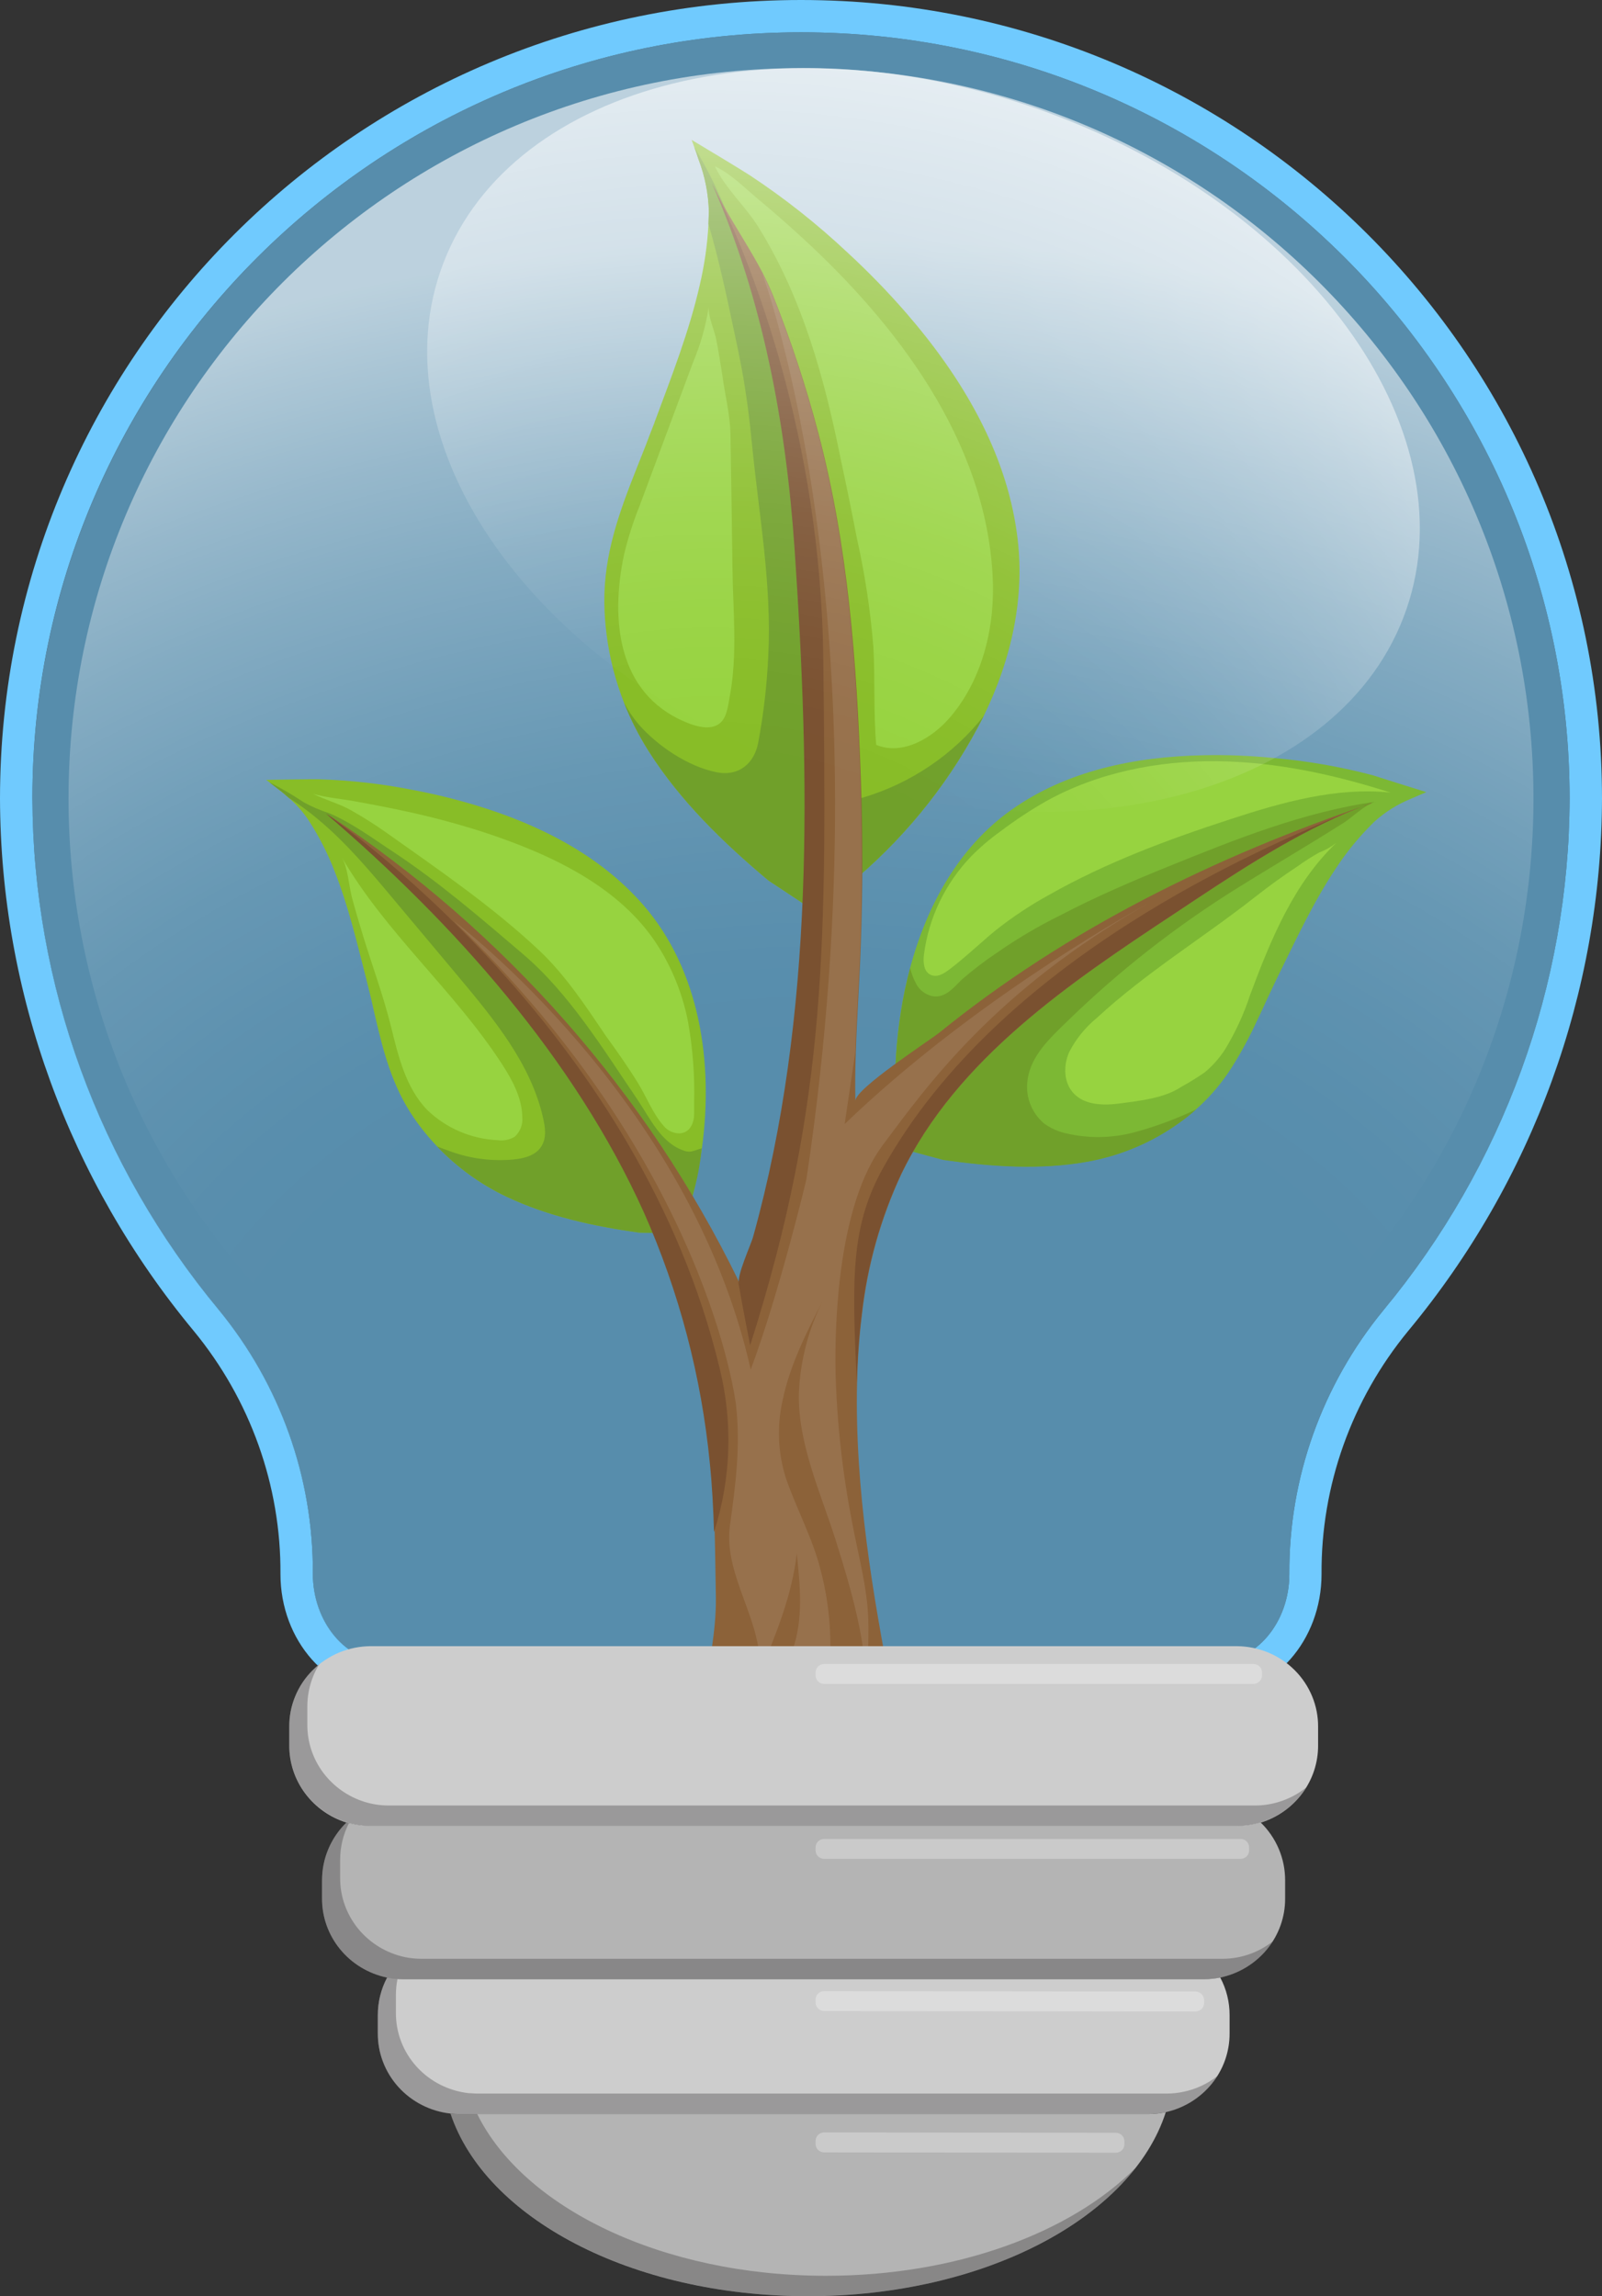 <svg xmlns="http://www.w3.org/2000/svg" width="60" height="86" viewBox="0 0 60 86" fill="none">
  <rect x="0" y="0" width="60" height="86" fill="#333333" stroke="none"/>
  <g clip-path="url(#clip0_48_237)">
    <path d="M30 0C13.433 0 0 13.395 0 29.916C0.02 37.176 2.58 44.211 7.255 49.846C9.377 52.424 10.525 55.642 10.504 58.954C10.504 61.449 12.295 63.468 14.503 63.468H45.497C47.705 63.468 49.496 61.449 49.496 58.954C49.474 55.641 50.622 52.423 52.745 49.843C57.42 44.208 59.98 37.174 60 29.914C60 13.399 46.567 0 30 0ZM51.81 49.076C49.513 51.875 48.269 55.363 48.29 58.954C48.29 60.772 47.039 62.256 45.504 62.256H14.503C12.968 62.256 11.717 60.772 11.717 58.939C11.737 55.345 10.491 51.855 8.19 49.056C3.696 43.638 1.234 36.876 1.213 29.896C1.213 14.087 14.126 1.21 30 1.21C45.874 1.21 58.787 14.087 58.787 29.916C58.766 36.896 56.303 43.658 51.81 49.076Z" fill="#70CAFE"/>
    <path opacity="0.6" d="M14.503 62.271C12.968 62.271 11.717 60.788 11.717 58.954C11.737 55.361 10.492 51.87 8.19 49.072C3.695 43.654 1.233 36.892 1.213 29.912C1.213 14.087 14.126 1.21 30 1.21C45.874 1.21 58.787 14.087 58.787 29.916C58.767 36.896 56.305 43.659 51.81 49.076C49.512 51.874 48.269 55.363 48.29 58.954C48.29 60.774 47.039 62.258 45.504 62.258L14.503 62.271Z" fill="#70CAFE"/>
    <path opacity="0.6" d="M30 57.263C45.151 57.263 57.433 45.015 57.433 29.907C57.433 14.799 45.151 2.552 30 2.552C14.849 2.552 2.567 14.799 2.567 29.907C2.567 45.015 14.849 57.263 30 57.263Z" fill="url(#paint0_radial_48_237)"/>
    <path d="M36.842 26.818C35.686 29.116 34.08 31.169 32.114 32.859C31.603 33.308 31.069 33.731 30.513 34.124L28.781 32.977C27.078 31.55 25.464 29.98 24.29 28.125C23.925 27.549 23.617 26.941 23.368 26.309C23.047 25.489 22.828 24.634 22.718 23.762C22.667 23.372 22.64 22.98 22.634 22.587C22.612 20.736 23.212 19.135 23.874 17.464C23.971 17.218 24.068 16.971 24.168 16.723C24.28 16.426 24.393 16.128 24.509 15.838C24.509 15.823 24.522 15.798 24.529 15.778C25.145 14.118 25.814 12.415 26.209 10.67C26.385 9.923 26.494 9.162 26.534 8.397C26.534 8.242 26.547 8.087 26.55 7.935C26.534 7.263 26.403 6.598 26.161 5.969C26.112 5.814 26.058 5.661 26.001 5.506C25.969 5.42 25.936 5.33 25.904 5.239C26.642 5.681 27.652 6.289 28.085 6.566C29.386 7.425 30.609 8.393 31.741 9.458C32.518 10.174 33.254 10.931 33.945 11.727C36.018 14.118 37.67 16.893 38.088 19.989C38.413 22.338 37.887 24.677 36.842 26.818Z" fill="#88BD27"/>
    <path d="M36.842 26.818C35.686 29.116 34.08 31.169 32.114 32.859C31.603 33.308 31.069 33.731 30.513 34.124L28.781 32.977C27.078 31.55 25.464 29.98 24.29 28.125C23.925 27.549 23.617 26.941 23.368 26.309C23.516 26.595 23.695 26.863 23.903 27.11C24.608 27.926 25.768 28.713 26.839 28.923C27.683 29.089 28.252 28.583 28.397 27.817C28.6 26.733 28.727 25.635 28.776 24.534C28.907 21.869 28.424 19.286 28.166 16.654C28.076 15.706 27.954 14.759 27.783 13.821C27.697 13.359 27.6 12.897 27.5 12.433C27.214 11.081 26.925 9.717 26.534 8.392C26.534 8.238 26.547 8.083 26.55 7.93C26.533 7.26 26.402 6.597 26.161 5.969C26.112 5.814 26.058 5.661 26.001 5.506C26.545 6.41 27.005 7.359 27.374 8.344C29.997 14.939 31.293 21.97 31.188 29.047C31.188 29.315 31.188 29.613 31.382 29.799C31.608 30.02 32.001 29.969 32.315 29.874C34.11 29.339 35.692 28.271 36.842 26.818Z" fill="#70A02A"/>
    <path d="M26.29 42.995C26.21 43.579 26.098 44.16 25.954 44.733C25.829 45.232 25.678 45.725 25.502 46.21L23.921 46.163C22.226 45.925 20.534 45.557 18.974 44.821C17.996 44.356 17.114 43.718 16.373 42.939C16.269 42.831 16.17 42.718 16.073 42.608C15.87 42.373 15.681 42.128 15.506 41.873C14.682 40.675 14.359 39.385 14.04 38.023C13.993 37.822 13.948 37.623 13.903 37.419C13.844 37.181 13.787 36.937 13.726 36.701C13.726 36.688 13.726 36.67 13.715 36.654C13.372 35.316 13.049 33.934 12.532 32.632C12.274 31.959 11.944 31.315 11.55 30.71C11.342 30.4 11.092 30.119 10.807 29.874C10.692 29.772 10.581 29.673 10.452 29.58C10.324 29.487 10.211 29.39 10.089 29.297L9.971 29.209C10.631 29.197 11.529 29.182 11.925 29.186C13.122 29.221 14.314 29.356 15.488 29.591C16.291 29.742 17.085 29.937 17.865 30.175C20.216 30.891 22.47 32.035 24.086 33.886C26.218 36.336 26.726 39.808 26.29 42.995Z" fill="#88BD27"/>
    <path d="M26.281 43.008C26.224 43.591 26.114 44.168 25.954 44.733C25.829 45.232 25.678 45.725 25.502 46.21L23.921 46.163C22.226 45.925 20.534 45.557 18.974 44.821C17.996 44.356 17.114 43.718 16.373 42.939C16.553 43.005 16.732 43.076 16.906 43.136C17.643 43.398 18.43 43.498 19.211 43.428C19.606 43.392 20.038 43.289 20.259 42.961C20.48 42.634 20.424 42.247 20.343 41.884C19.891 39.85 18.495 38.163 17.154 36.559C16.364 35.617 15.574 34.676 14.786 33.735C13.882 32.654 12.979 31.57 11.886 30.664C11.544 30.378 11.184 30.114 10.807 29.874C10.692 29.772 10.581 29.673 10.452 29.58C10.324 29.487 10.211 29.39 10.089 29.297C10.532 29.521 10.961 29.771 11.374 30.047C11.676 30.213 11.994 30.35 12.324 30.456C13.187 30.818 13.97 31.409 14.754 31.922C16.472 33.059 18.032 34.407 19.588 35.734C21.327 37.216 22.603 39.312 23.878 41.188C24.346 41.882 24.761 42.813 25.622 43.098C25.89 43.191 26.017 43.076 26.281 43.008Z" fill="#70A02A"/>
    <path d="M53.42 29.668C53.226 29.753 53.032 29.83 52.844 29.916C52.337 30.122 51.87 30.415 51.467 30.781L51.419 30.829C50.897 31.345 50.431 31.913 50.031 32.526C49.211 33.751 48.572 35.122 47.924 36.44C47.916 36.454 47.908 36.469 47.902 36.484C47.786 36.716 47.676 36.959 47.563 37.194C47.45 37.428 47.378 37.594 47.285 37.793C47.217 37.937 47.152 38.081 47.082 38.222C46.803 38.832 46.483 39.423 46.124 39.991C45.788 40.519 45.386 41.002 44.925 41.431C44.883 41.471 44.84 41.508 44.797 41.544C44.602 41.72 44.396 41.885 44.18 42.037C43.152 42.782 41.962 43.285 40.703 43.508C38.946 43.819 37.115 43.693 35.318 43.434L33.674 42.992C33.599 42.428 33.552 41.853 33.534 41.285C33.493 40.138 33.564 38.989 33.746 37.855C33.831 37.315 33.945 36.779 34.087 36.25C34.726 33.868 35.936 31.712 37.867 30.341C39.94 28.863 42.512 28.335 45.093 28.286C45.952 28.268 46.812 28.302 47.667 28.386C48.936 28.494 50.192 28.713 51.422 29.038C51.824 29.169 52.745 29.458 53.42 29.668Z" fill="#7CB834"/>
    <path d="M51.539 30.024C51.212 30.071 50.636 30.615 50.343 30.805C49.904 31.082 49.465 31.355 49.024 31.623C48.141 32.163 47.254 32.694 46.375 33.24C44.053 34.684 41.898 36.371 39.949 38.273C39.335 38.872 38.619 39.527 38.49 40.418C38.44 40.722 38.469 41.033 38.575 41.322C38.682 41.611 38.861 41.87 39.097 42.072C39.327 42.242 39.589 42.364 39.867 42.433C40.747 42.65 41.669 42.636 42.541 42.393C43.318 42.18 44.074 41.898 44.799 41.55C44.604 41.727 44.398 41.892 44.183 42.044C43.154 42.789 41.964 43.292 40.705 43.514C38.949 43.826 37.117 43.7 35.32 43.441L33.676 42.999C33.602 42.435 33.554 41.86 33.536 41.292C33.496 40.144 33.567 38.996 33.748 37.862C33.833 37.321 33.947 36.785 34.089 36.256C34.137 36.464 34.213 36.664 34.315 36.851C34.376 36.967 34.463 37.069 34.568 37.148C34.674 37.228 34.797 37.283 34.927 37.311C35.422 37.389 35.724 36.973 36.036 36.676C36.453 36.315 36.894 35.98 37.354 35.672C38.102 35.151 38.89 34.686 39.709 34.282C41.019 33.598 42.376 33.012 43.742 32.459C46.271 31.435 48.834 30.403 51.539 30.024Z" fill="#70A02A"/>
    <path d="M51.363 30.078L51.318 30.095L51.257 30.117C51.229 30.126 51.202 30.136 51.176 30.148C51.144 30.148 51.108 30.173 51.069 30.19C50.99 30.217 50.914 30.246 50.844 30.279C50.794 30.296 50.746 30.315 50.699 30.338C50.613 30.372 50.519 30.409 50.417 30.453C48.159 31.422 46.021 32.868 43.997 34.213C40.102 36.789 35.846 39.644 33.757 43.976C32.986 45.633 32.489 47.4 32.285 49.211C32.179 50.058 32.12 50.922 32.1 51.794C32.007 55.73 32.705 59.83 33.394 63.344C33.1 63.399 32.804 63.448 32.509 63.49H32.481C31.953 63.572 31.422 63.635 30.89 63.678C30.388 63.72 29.887 63.751 29.384 63.764C29.015 63.777 28.647 63.782 28.279 63.775C27.751 63.775 27.22 63.751 26.699 63.711L26.36 63.687C26.529 62.413 26.828 61.119 26.812 59.832C26.796 59.012 26.789 58.196 26.767 57.38C26.742 56.524 26.699 55.668 26.611 54.81C26.298 51.569 25.465 48.396 24.14 45.409C21.53 39.62 17.021 34.573 12.232 30.473L12.297 30.518C18.919 34.896 24.226 40.928 27.67 47.988L27.713 48.074C27.591 47.822 28.164 46.597 28.236 46.305C30.542 38.012 30.363 29.098 29.785 20.584C29.467 15.9 28.596 11.185 26.688 6.873C26.807 7.138 26.938 7.399 27.078 7.658C27.552 8.527 28.11 9.35 28.564 10.223C28.706 10.502 28.839 10.783 28.954 11.07C29.624 12.749 30.189 14.465 30.648 16.21C31.766 20.453 32.086 24.783 32.24 29.149C32.314 31.222 32.314 33.294 32.24 35.365C32.195 36.732 32.093 38.067 32.053 39.419C32.032 40.018 32.023 40.619 32.037 41.227C32.037 40.772 34.746 39.016 35.173 38.682C39.983 34.786 45.515 32.075 51.356 30.093L51.363 30.078Z" fill="#8C6239"/>
    <path d="M28.096 50.387C28.096 50.387 27.805 48.925 27.645 47.983L27.688 48.07C27.566 47.818 28.139 46.593 28.212 46.301C30.517 38.008 30.339 29.093 29.761 20.579C29.442 15.896 28.571 11.181 26.663 6.869C26.703 6.944 26.846 7.211 27.053 7.654C28.083 9.843 30.745 16.296 30.835 24.704C30.948 35.131 31.032 41.161 28.096 50.387Z" fill="#7A5130"/>
    <path d="M50.406 30.453C48.148 31.422 46.009 32.868 43.986 34.213C40.091 36.789 35.835 39.644 33.746 43.976C32.974 45.633 32.477 47.4 32.274 49.211C32.168 50.058 32.109 50.922 32.089 51.794C31.908 47.857 31.852 45.916 33.096 43.704C37.494 35.865 47.276 31.741 50.406 30.453Z" fill="#7A5130"/>
    <path d="M51.364 30.078L51.318 30.096L51.341 30.084L51.364 30.078Z" fill="#7A5130"/>
    <path d="M26.742 57.38C26.717 56.524 26.674 55.668 26.586 54.81C26.273 51.569 25.44 48.396 24.116 45.409C21.505 39.62 16.996 34.573 12.207 30.473L12.272 30.518C13.27 31.212 23.98 38.892 26.949 51.23C27.455 53.26 27.383 55.387 26.742 57.38Z" fill="#7A5130"/>
    <path opacity="0.1" d="M29.384 63.755C29.715 63.773 30.436 63.85 30.738 63.689C31.041 63.528 30.985 63.187 31.03 62.853C31.182 61.508 31.085 60.148 30.743 58.837C30.445 57.627 29.84 56.539 29.436 55.367C29.132 54.414 29.091 53.398 29.316 52.424C29.594 51.097 30.219 49.874 30.842 48.665C30.287 49.755 29.973 50.948 29.921 52.165C29.874 54.054 30.743 55.925 31.303 57.694C31.892 59.571 32.459 61.493 32.459 63.474C32.459 62.311 32.601 61.192 32.475 60.022C32.366 59.018 32.107 58.05 31.922 57.057C31.556 55.193 31.346 53.302 31.294 51.404C31.256 49.454 31.407 45.1 33.062 42.886C34.692 40.708 37.237 37.105 42.997 33.839C41.737 34.534 36.205 37.705 31.635 42.099L32.032 39.41C32.073 38.059 32.175 36.723 32.22 35.356C32.287 33.292 32.287 31.22 32.22 29.14C32.066 24.775 31.745 20.445 30.628 16.201C30.169 14.456 29.604 12.74 28.934 11.062C28.819 10.774 28.686 10.493 28.541 10.215C28.541 10.215 33.362 23.085 30.203 44.173C30.203 44.173 29.187 48.437 28.117 51.296C25.825 41.113 17.007 34.503 17.007 34.503C26.547 43.667 27.566 52.619 27.566 52.621C27.742 54.169 27.55 55.604 27.34 57.128C27.074 59.036 28.632 60.759 28.444 62.696C29.052 61.236 29.664 59.753 29.842 58.182C29.968 59.377 30.09 60.615 29.7 61.754C29.573 62.119 29.327 62.517 29.314 62.91C29.296 63.191 29.393 63.47 29.384 63.755Z" fill="white"/>
    <path d="M50.049 31.568C48.457 33.083 47.594 35.19 46.827 37.247C46.592 37.966 46.275 38.657 45.881 39.306C45.675 39.625 45.421 39.912 45.129 40.157C44.838 40.359 44.536 40.545 44.225 40.717C43.6 41.128 42.71 41.225 41.979 41.323C41.358 41.407 40.64 41.407 40.211 40.949C39.831 40.546 39.822 39.901 40.046 39.401C40.299 38.909 40.653 38.473 41.085 38.12C42.929 36.416 45.056 35.128 47.014 33.589C47.525 33.189 48.048 32.806 48.595 32.448C48.857 32.258 49.131 32.084 49.414 31.926C49.644 31.84 49.858 31.719 50.049 31.568Z" fill="#97D340"/>
    <path d="M36.867 35.204C37.007 35.08 37.149 34.958 37.293 34.841C37.92 34.344 38.59 33.9 39.294 33.514C41.439 32.298 43.763 31.435 46.102 30.675C48.037 30.044 50.053 29.474 52.077 29.684C49.974 29.009 47.786 28.534 45.583 28.51C43.379 28.485 41.132 28.928 39.201 29.996C38.597 30.339 38.017 30.722 37.465 31.141C37.075 31.42 36.71 31.732 36.374 32.072C35.401 33.086 34.781 34.376 34.604 35.757C34.57 36.033 34.593 36.378 34.843 36.504C35.094 36.63 35.358 36.462 35.568 36.3C36.011 35.967 36.435 35.577 36.867 35.204Z" fill="#97D340"/>
    <path d="M32.089 20.139C32.391 21.485 32.599 22.849 32.71 24.222C32.78 25.447 32.71 26.676 32.816 27.897C33.807 28.308 34.934 27.645 35.62 26.822C36.826 25.378 37.282 23.419 37.176 21.544C36.898 16.495 33.613 12.169 30 8.861C29.481 8.386 28.95 7.919 28.408 7.47C27.914 7.059 27.356 6.493 26.773 6.227C27.175 7.074 27.92 7.722 28.413 8.518C30.059 11.172 30.881 14.177 31.49 17.207C31.701 18.184 31.901 19.162 32.089 20.139Z" fill="#97D340"/>
    <path d="M25.656 27.035C23.108 25.958 22.865 23.182 23.37 20.783C23.516 20.167 23.708 19.562 23.944 18.974C24.614 17.172 25.285 15.371 25.958 13.569C26.239 12.902 26.437 12.203 26.545 11.488C26.509 11.827 26.758 12.373 26.825 12.711C26.911 13.153 26.981 13.596 27.051 14.038C27.15 14.786 27.345 15.515 27.358 16.265C27.39 17.939 27.41 19.611 27.433 21.283C27.453 22.86 27.629 24.525 27.331 26.084C27.266 26.433 27.227 26.924 26.904 27.13C26.581 27.335 26.128 27.218 25.814 27.099L25.656 27.035Z" fill="#97D340"/>
    <path d="M25.997 41.307C25.997 41.444 25.997 41.581 25.997 41.721C25.997 42.052 25.85 42.417 25.466 42.448C25.349 42.451 25.232 42.427 25.126 42.378C25.02 42.329 24.926 42.256 24.854 42.165C24.452 41.71 24.215 41.086 23.899 40.571C23.524 39.96 23.111 39.377 22.695 38.802C21.948 37.696 21.169 36.511 20.189 35.591C18.444 33.952 16.445 32.585 14.496 31.203C14.066 30.897 13.619 30.613 13.158 30.354C12.706 30.095 12.196 29.967 11.735 29.735C12.225 29.874 12.762 29.916 13.266 30.007C13.769 30.097 14.334 30.204 14.864 30.316C15.944 30.537 17.011 30.815 18.06 31.15C20.543 31.962 23.253 33.185 24.676 35.482L24.764 35.626C25.251 36.448 25.592 37.345 25.771 38.28C25.949 39.279 26.024 40.293 25.997 41.307Z" fill="#97D340"/>
    <path d="M18.635 42.703C17.644 42.657 16.706 42.254 16 41.57C15.194 40.739 14.912 39.538 14.646 38.452C14.359 37.302 13.952 36.199 13.604 35.071C13.458 34.593 13.316 34.113 13.185 33.629C13.065 33.187 13.033 32.506 12.807 32.117C14.458 34.96 17.023 37.108 18.802 39.856C19.191 40.456 19.548 41.115 19.561 41.829C19.576 41.965 19.558 42.103 19.51 42.231C19.462 42.359 19.384 42.475 19.284 42.57C19.09 42.688 18.861 42.735 18.635 42.703Z" fill="#97D340"/>
    <path opacity="0.6" d="M52.564 23.123C55.169 16.362 49.232 7.907 39.304 4.238C29.375 0.57 19.215 3.078 16.611 9.839C14.006 16.601 19.943 25.055 29.871 28.724C39.8 32.392 49.96 29.885 52.564 23.123Z" fill="url(#paint1_radial_48_237)"/>
    <path d="M49.367 64.682V65.367C49.371 66.012 49.164 66.641 48.777 67.162C48.39 67.684 47.843 68.07 47.215 68.264C46.929 68.352 46.63 68.396 46.33 68.395H13.871C13.572 68.396 13.274 68.352 12.988 68.264C12.36 68.07 11.813 67.684 11.425 67.162C11.037 66.641 10.83 66.012 10.834 65.367V64.682C10.83 64.288 10.906 63.897 11.057 63.532C11.207 63.166 11.43 62.833 11.712 62.552C11.994 62.271 12.33 62.047 12.7 61.893C13.071 61.739 13.469 61.658 13.871 61.654H46.33C46.732 61.658 47.13 61.739 47.501 61.893C47.871 62.047 48.207 62.271 48.489 62.552C48.771 62.833 48.993 63.166 49.144 63.532C49.295 63.897 49.371 64.288 49.367 64.682Z" fill="#CDCDCD"/>
    <g opacity="0.3">
      <path d="M48.915 66.951C48.531 67.575 47.926 68.039 47.215 68.255C46.929 68.343 46.63 68.387 46.33 68.386H13.871C13.572 68.387 13.274 68.343 12.988 68.255C12.36 68.061 11.813 67.675 11.425 67.154C11.037 66.632 10.83 66.003 10.834 65.359V64.682C10.832 64.231 10.932 63.786 11.128 63.378C11.323 62.97 11.608 62.609 11.963 62.322C11.666 62.803 11.51 63.355 11.511 63.917V64.593C11.507 65.238 11.714 65.866 12.101 66.387C12.489 66.908 13.036 67.294 13.663 67.488C13.95 67.576 14.248 67.621 14.548 67.621H47.01C47.309 67.621 47.607 67.576 47.892 67.488C48.266 67.376 48.613 67.193 48.915 66.951Z" fill="#231F20"/>
    </g>
    <path opacity="0.3" d="M46.946 63.068H30.865C30.78 63.066 30.698 63.032 30.639 62.973C30.579 62.913 30.546 62.833 30.546 62.749V62.641C30.546 62.599 30.554 62.558 30.569 62.52C30.585 62.481 30.608 62.446 30.638 62.417C30.668 62.387 30.703 62.363 30.742 62.347C30.781 62.331 30.823 62.323 30.865 62.322H46.946C46.989 62.323 47.031 62.331 47.07 62.347C47.109 62.363 47.144 62.387 47.174 62.416C47.204 62.446 47.227 62.481 47.243 62.52C47.259 62.558 47.267 62.599 47.267 62.641V62.749C47.267 62.833 47.233 62.913 47.173 62.973C47.113 63.032 47.032 63.066 46.946 63.068Z" fill="white"/>
    <path d="M48.132 70.423V71.099C48.137 71.792 47.898 72.465 47.455 73.005C47.013 73.545 46.394 73.92 45.702 74.065C45.502 74.106 45.299 74.127 45.095 74.127H15.097C14.893 74.127 14.69 74.106 14.49 74.065C13.799 73.919 13.18 73.545 12.738 73.004C12.296 72.464 12.057 71.792 12.062 71.099V70.423C12.061 70.02 12.141 69.621 12.299 69.249C12.456 68.877 12.687 68.539 12.979 68.256C13.265 68.343 13.563 68.387 13.862 68.386H46.33C46.63 68.387 46.929 68.343 47.215 68.256C47.507 68.539 47.738 68.877 47.895 69.249C48.053 69.621 48.133 70.02 48.132 70.423Z" fill="#B4B4B4"/>
    <g opacity="0.3">
      <path d="M47.682 72.687C47.467 73.038 47.181 73.342 46.84 73.579C46.499 73.816 46.112 73.982 45.702 74.065C45.502 74.106 45.299 74.127 45.095 74.127H15.097C14.893 74.127 14.69 74.106 14.49 74.065C13.799 73.919 13.18 73.545 12.738 73.004C12.296 72.464 12.057 71.792 12.062 71.099V70.423C12.061 70.02 12.141 69.621 12.299 69.249C12.456 68.877 12.687 68.539 12.979 68.256L13.069 68.282C12.852 68.709 12.739 69.18 12.74 69.658V70.332C12.735 71.025 12.974 71.697 13.416 72.238C13.858 72.778 14.476 73.153 15.167 73.3C15.368 73.341 15.572 73.361 15.777 73.362H45.775C46.47 73.364 47.144 73.129 47.682 72.698V72.687Z" fill="#231F20"/>
    </g>
    <path opacity="0.3" d="M46.465 69.62H30.865C30.78 69.619 30.698 69.585 30.639 69.525C30.579 69.465 30.546 69.385 30.546 69.302V69.193C30.546 69.152 30.554 69.111 30.569 69.072C30.585 69.034 30.608 68.999 30.638 68.969C30.668 68.939 30.703 68.916 30.742 68.9C30.781 68.883 30.823 68.875 30.865 68.875H46.465C46.508 68.875 46.55 68.883 46.589 68.9C46.627 68.916 46.663 68.939 46.692 68.969C46.722 68.999 46.745 69.034 46.761 69.072C46.777 69.111 46.784 69.152 46.784 69.193V69.302C46.784 69.385 46.751 69.465 46.692 69.525C46.632 69.585 46.551 69.619 46.465 69.62Z" fill="white"/>
    <path d="M46.052 75.474V76.148C46.057 76.834 45.823 77.501 45.389 78.039C44.954 78.577 44.346 78.954 43.663 79.107C43.451 79.154 43.233 79.178 43.015 79.178H17.186C17.082 79.177 16.978 79.172 16.874 79.16C16.121 79.076 15.425 78.722 14.923 78.166C14.42 77.609 14.145 76.891 14.151 76.148V75.474C14.149 74.984 14.269 74.5 14.499 74.065C14.698 74.106 14.902 74.126 15.106 74.127H45.095C45.299 74.126 45.502 74.106 45.702 74.065C45.934 74.5 46.054 74.983 46.052 75.474Z" fill="#CDCDCD"/>
    <g opacity="0.3">
      <path d="M45.598 77.751C45.386 78.095 45.106 78.393 44.773 78.627C44.441 78.862 44.063 79.028 43.663 79.116C43.451 79.163 43.233 79.187 43.015 79.187H17.186C17.082 79.186 16.978 79.18 16.874 79.169C16.121 79.085 15.425 78.731 14.923 78.174C14.42 77.618 14.145 76.9 14.151 76.157V75.474C14.149 74.984 14.269 74.5 14.499 74.065C14.627 74.092 14.757 74.109 14.887 74.118C14.848 74.312 14.829 74.509 14.828 74.706V75.383C14.823 76.126 15.098 76.844 15.601 77.4C16.103 77.956 16.798 78.31 17.552 78.395C17.655 78.395 17.757 78.41 17.865 78.41H43.693C43.911 78.411 44.128 78.387 44.341 78.34C44.801 78.243 45.232 78.041 45.598 77.751Z" fill="#231F20"/>
    </g>
    <path opacity="0.3" d="M44.776 75.337L30.865 75.319C30.78 75.318 30.698 75.284 30.639 75.224C30.579 75.164 30.546 75.084 30.546 75V74.892C30.546 74.808 30.579 74.728 30.639 74.668C30.698 74.609 30.78 74.575 30.865 74.574L44.776 74.589C44.862 74.59 44.944 74.625 45.004 74.685C45.064 74.745 45.098 74.826 45.097 74.91V75.016C45.098 75.058 45.09 75.099 45.074 75.138C45.058 75.177 45.035 75.212 45.005 75.242C44.975 75.271 44.94 75.295 44.9 75.311C44.861 75.328 44.819 75.336 44.776 75.337Z" fill="white"/>
    <path d="M43.663 79.107C42.399 83.039 36.889 86 30.26 86C23.63 86 18.17 83.059 16.874 79.16C16.978 79.172 17.082 79.177 17.186 79.178H43.015C43.233 79.178 43.451 79.154 43.663 79.107Z" fill="#B4B4B4"/>
    <path opacity="0.3" d="M42.532 81.19C40.306 84.041 35.645 86 30.26 86C23.671 86 18.17 83.068 16.874 79.16C16.978 79.172 17.082 79.177 17.186 79.178H17.874C19.602 82.685 24.797 85.235 30.939 85.235C35.826 85.235 40.116 83.618 42.532 81.19Z" fill="#231F20"/>
    <path opacity="0.3" d="M41.794 80.626L30.865 80.613C30.823 80.613 30.781 80.604 30.742 80.588C30.703 80.572 30.668 80.548 30.638 80.519C30.608 80.489 30.585 80.454 30.569 80.415C30.554 80.377 30.546 80.336 30.546 80.294V80.184C30.546 80.1 30.579 80.02 30.639 79.96C30.698 79.901 30.78 79.867 30.865 79.865L41.794 79.879C41.879 79.88 41.96 79.914 42.02 79.974C42.08 80.033 42.113 80.114 42.112 80.197V80.306C42.113 80.347 42.105 80.388 42.089 80.427C42.074 80.466 42.05 80.501 42.021 80.531C41.991 80.56 41.956 80.584 41.917 80.6C41.878 80.617 41.836 80.626 41.794 80.626Z" fill="white"/>
  </g>
  <defs>
    <radialGradient id="paint0_radial_48_237" cx="0" cy="0" r="1" gradientUnits="userSpaceOnUse" gradientTransform="translate(30.657 56.406) rotate(-90) scale(47.324 63.48)">
      <stop offset="0.37" stop-color="white" stop-opacity="0"/>
      <stop offset="0.44" stop-color="white" stop-opacity="0.02"/>
      <stop offset="0.51" stop-color="white" stop-opacity="0.07"/>
      <stop offset="0.6" stop-color="white" stop-opacity="0.16"/>
      <stop offset="0.68" stop-color="white" stop-opacity="0.28"/>
      <stop offset="0.77" stop-color="white" stop-opacity="0.44"/>
      <stop offset="0.86" stop-color="white" stop-opacity="0.63"/>
      <stop offset="0.95" stop-color="white" stop-opacity="0.86"/>
      <stop offset="1" stop-color="white"/>
    </radialGradient>
    <radialGradient id="paint1_radial_48_237" cx="0" cy="0" r="1" gradientUnits="userSpaceOnUse" gradientTransform="translate(26.66 43.547) scale(41.098 41.055)">
      <stop offset="0.37" stop-color="white" stop-opacity="0"/>
      <stop offset="0.44" stop-color="white" stop-opacity="0.02"/>
      <stop offset="0.51" stop-color="white" stop-opacity="0.07"/>
      <stop offset="0.6" stop-color="white" stop-opacity="0.16"/>
      <stop offset="0.68" stop-color="white" stop-opacity="0.28"/>
      <stop offset="0.77" stop-color="white" stop-opacity="0.44"/>
      <stop offset="0.86" stop-color="white" stop-opacity="0.63"/>
      <stop offset="0.95" stop-color="white" stop-opacity="0.86"/>
      <stop offset="1" stop-color="white"/>
    </radialGradient>
    <clipPath id="clip0_48_237">
      <rect width="60" height="86" fill="white"/>
    </clipPath>
  </defs>
</svg>